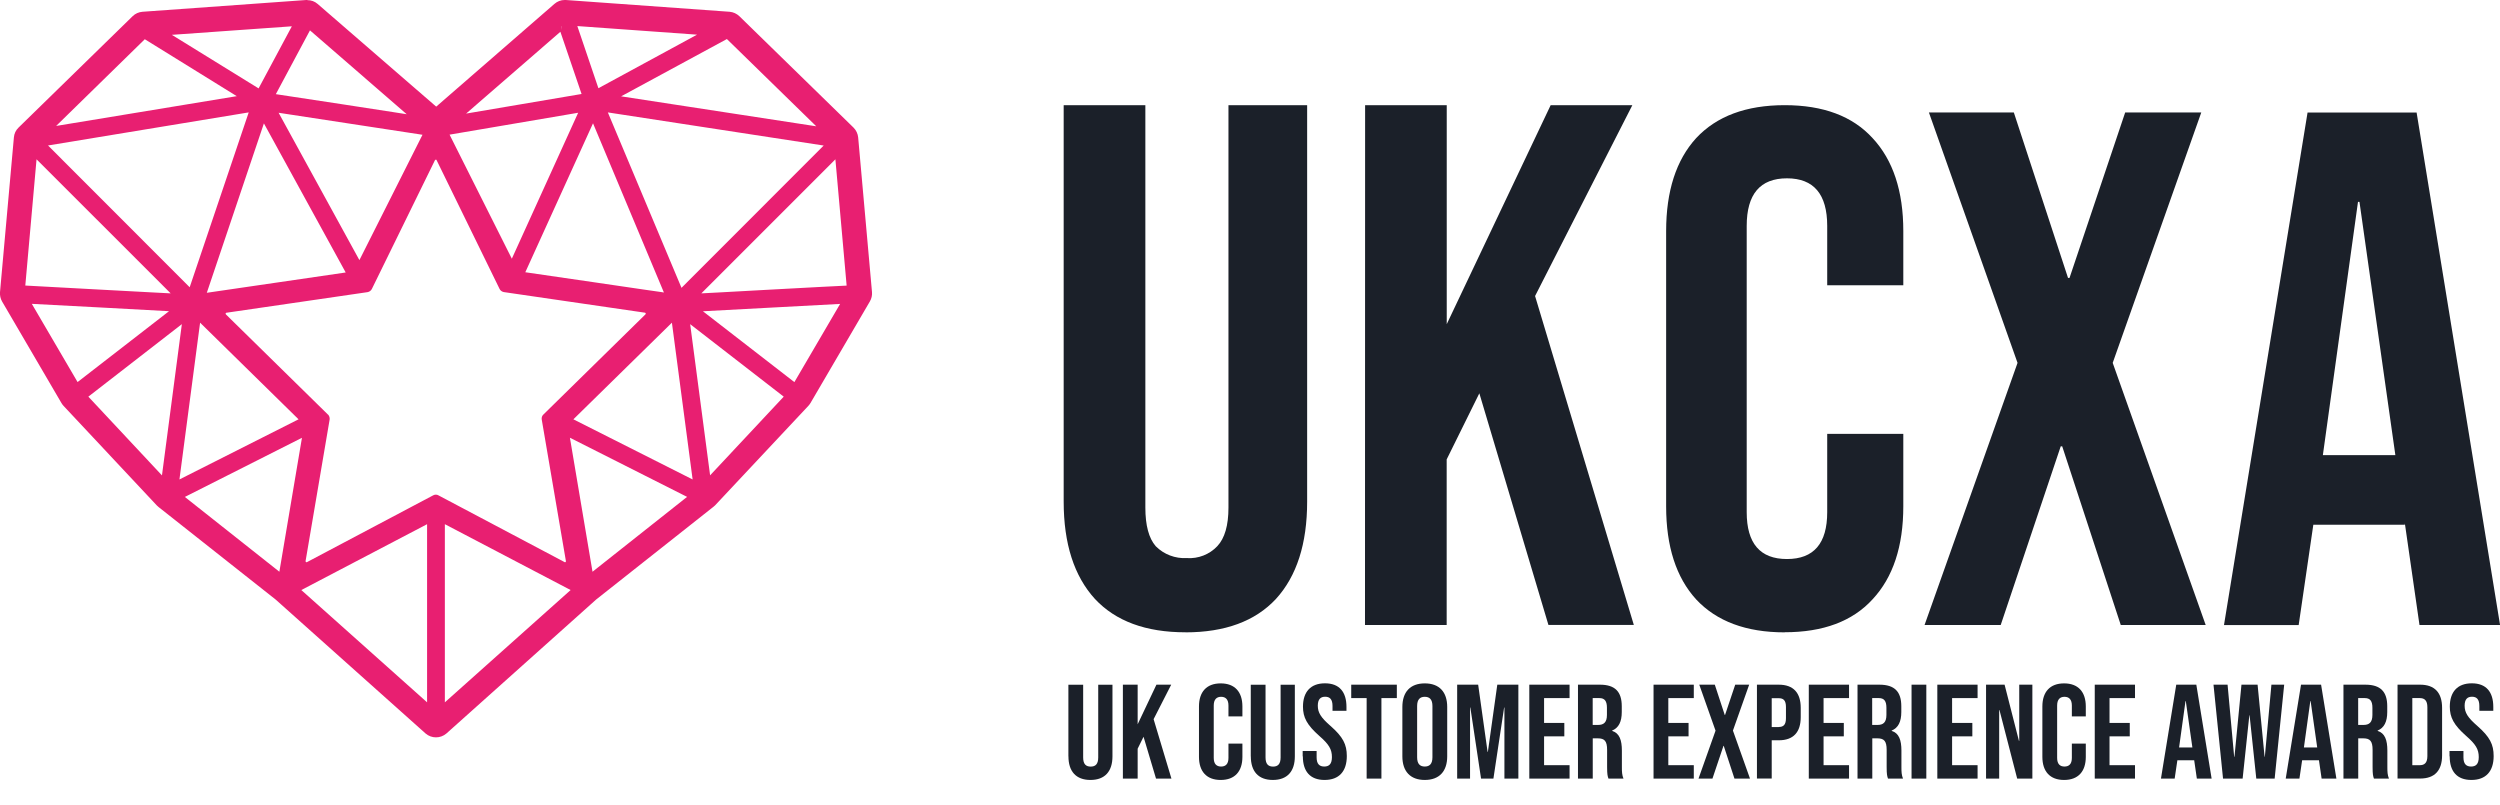 <?xml version="1.0" encoding="UTF-8"?>
<svg id="Component_9_1" data-name="Component 9 1" xmlns="http://www.w3.org/2000/svg" viewBox="0 0 424.8 136.86">
  <defs>
    <style>
      .cls-1 {
        fill: #1b2029;
      }

      .cls-2 {
        fill: #e81f71;
      }

      .cls-3 {
        isolation: isolate;
      }
    </style>
  </defs>
  <g id="Group_1" data-name="Group 1">
    <path id="path2" class="cls-2" d="M52.23,0h-.18l-27.84,2c-.63.05-1.22.31-1.67.75L3.15,21.68c-.46.44-.74,1.03-.79,1.67L0,49.65c-.04.55.08,1.11.36,1.59l10.09,17.26c.1.17.22.33.36.48l15.84,16.91.3.27,19.88,15.71,25.49,22.77c1.01.87,2.51.87,3.53,0l25.45-22.77,19.91-15.74c.11-.08.21-.16.3-.26l15.85-16.91c.13-.15.26-.31.36-.48l10.09-17.26c.28-.48.41-1.04.36-1.59l-2.35-26.28c-.06-.63-.34-1.22-.79-1.67L125.63,2.75c-.45-.43-1.03-.69-1.65-.75l-27.84-2h-.2c-.64,0-1.25.24-1.73.66l-20.09,17.46L53.96.66c-.48-.42-1.09-.64-1.72-.63v-.02ZM52.5,4.3l.2.56-.2-.56ZM98.1,4.43l20.34,1.46-16.76,9.1-3.58-10.56ZM95.4,4.47h.04l-.04.62v-.63h0ZM49.59,4.47l-5.65,10.55-14.74-9.1,20.38-1.45h0ZM52.67,5.16l16.44,14.25-2.43-.38-8.3-1.28-11.51-1.75,5.8-10.84ZM95.22,5.4l3.6,10.57-19.62,3.33,16.02-13.9ZM27.94,5.44l.04.49-.04-.49ZM123.51,6.63l15.19,14.83-33.16-5.09,17.98-9.74ZM24.61,6.67l15.62,9.67-30.69,5.06,15.06-14.73ZM42.26,19.1l-10.03,29.71L8.16,24.72l34.09-5.62ZM103.28,19.1l36.68,5.63-24.16,24.18-12.52-29.82ZM47.33,19.16l24.46,3.74-10.72,21.3-13.73-25.04ZM98.24,19.16l-11.27,24.8-10.58-21.08,21.85-3.72ZM44.84,20.96l13.9,25.34-23.6,3.45,9.7-28.78ZM100.77,20.96l12.04,28.74c-.12,0-.2-.04-.36-.06l-2.8-.4-8.52-1.25-11.87-1.73,11.5-25.3ZM6.21,27.07l22.79,22.78-3.07-.16-8.93-.48-12.7-.69,1.91-21.46ZM141.95,27.07l1.91,21.46c-.5,0-6.43.34-12.71.67l-8.92.49-3.06.16,22.78-22.78ZM74.04,27.12c.06-.01.12.02.14.08l10.71,21.9c.14.28.41.47.71.53l23.98,3.5h.02s.1.06.12.1c.02.06,0,.13-.04.18l-17.35,17.03c-.23.21-.33.53-.28.84l4.11,24.07c0,.06-.02.12-.06.16-.12.04-.12.04-.17,0l-21.43-11.34c-.13-.08-.28-.12-.44-.12-.16,0-.32.04-.46.12l-21.43,11.34c-.09.04-.15.04-.16,0-.06-.03-.09-.09-.09-.16l4.09-24.06c.04-.3-.05-.61-.26-.84h-.02l-17.35-17.03c-.03-.05-.05-.12-.04-.18.02-.05.07-.09.12-.1h.02l23.98-3.5c.31-.06.58-.25.72-.53l10.73-21.9s.08-.08.14-.08h0ZM4.68,50.96v.04-.04ZM5.4,51.63l11.92.63,11.4.62-15.54,12.04-7.78-13.3ZM142.76,51.63l-7.78,13.3-15.54-12.04,23.32-1.25ZM118.36,52.32l.02.56-.02-.56ZM33.72,53.75h0ZM116.75,53.93h0ZM34,54.83l16.73,16.42-20.24,10.22,3.51-26.64ZM114.17,54.83l3.52,26.64-20.26-10.22,16.74-16.42ZM30.9,55.08l-3.38,25.7-12.51-13.38,15.9-12.33ZM117.27,55.08l15.9,12.32-12.51,13.37-3.39-25.7ZM51.31,74.38l-3.84,22.77-16.06-12.71,19.9-10.05ZM96.84,74.38l19.91,10.05-16.07,12.72-3.84-22.77ZM72.57,89.07v30.27l-21.37-19.08,21.37-11.19ZM75.59,89.07l21.37,11.19-21.37,19.08v-30.27Z"/>
    <g id="g10">
      <path id="path4" class="cls-1" d="M303.26,107.45c-6.55,0-11.57-1.87-15.05-5.6-3.4-3.73-5.1-9-5.1-15.8v-46.78c0-6.8,1.7-12.07,5.1-15.8,3.48-3.73,8.5-5.6,15.05-5.6s11.53,1.87,14.93,5.6c3.48,3.73,5.22,9,5.22,15.8v9.2h-12.93v-10.08c0-5.39-2.28-8.09-6.84-8.09s-6.84,2.69-6.84,8.09v48.64c0,5.31,2.28,7.96,6.84,7.96s6.84-2.65,6.84-7.96v-13.31h12.93v12.31c0,6.8-1.74,12.07-5.22,15.8-3.4,3.73-8.38,5.6-14.93,5.6M342.82,61.66l-15.06-42.55h14.43l9.21,28.12h.25l9.46-28.12h12.93l-15.05,42.55,15.8,44.54h-14.43l-9.95-30.36h-.25l-10.2,30.36h-12.94l15.8-44.54ZM392.09,19.12h18.54l14.18,87.08h-13.69l-2.49-17.29v.25h-15.55l-2.49,17.05h-12.69l14.2-87.09ZM407.02,77.34l-6.1-43.04h-.25l-5.97,43.04h12.31Z"/>
      <path id="path6" class="cls-1" d="M201.43,107.44c-6.73,0-11.86-1.89-15.39-5.68-3.53-3.87-5.3-9.38-5.3-16.53V17.87h13.88v68.38c0,3.03.59,5.21,1.76,6.56,1.39,1.4,3.32,2.13,5.29,2.02,1.94.13,3.84-.61,5.17-2.02,1.27-1.35,1.9-3.53,1.9-6.56V17.87h13.37v67.37c0,7.15-1.77,12.66-5.3,16.53-3.53,3.79-8.66,5.68-15.39,5.68h.01ZM231.96,17.87h13.87v37.21l17.66-37.21h13.88l-16.53,32.43,16.78,55.89h-14.51l-11.74-39.36-5.55,11.23v28.14h-13.88l.02-88.32Z"/>
    </g>
  </g>
  <g id="UK_CUSTOMER_EXPERIENCE_AWARDS" data-name="UK CUSTOMER EXPERIENCE AWARDS" class="cls-3">
    <g class="cls-3">
      <path class="cls-1" d="M181.54,128.52v-12.17h2.51v12.36c0,1.14.48,1.55,1.28,1.55s1.28-.41,1.28-1.55v-12.36h2.42v12.17c0,2.55-1.28,4.01-3.74,4.01s-3.74-1.46-3.74-4.01Z"/>
      <path class="cls-1" d="M190.8,116.34h2.51v6.73l3.19-6.73h2.51l-2.99,5.86,3.03,10.1h-2.62l-2.12-7.11-1,2.03v5.08h-2.51v-15.96Z"/>
      <path class="cls-1" d="M203.73,128.61v-8.57c0-2.46,1.28-3.92,3.69-3.92s3.69,1.46,3.69,3.92v1.69h-2.37v-1.85c0-1.05-.5-1.48-1.25-1.48s-1.25.43-1.25,1.48v8.91c0,1.05.5,1.46,1.25,1.46s1.25-.41,1.25-1.46v-2.44h2.37v2.26c0,2.46-1.28,3.92-3.69,3.92s-3.69-1.46-3.69-3.92Z"/>
      <path class="cls-1" d="M212.53,128.52v-12.17h2.51v12.36c0,1.14.48,1.55,1.28,1.55s1.28-.41,1.28-1.55v-12.36h2.42v12.17c0,2.55-1.28,4.01-3.74,4.01s-3.74-1.46-3.74-4.01Z"/>
      <path class="cls-1" d="M221.35,128.52v-.91h2.37v1.09c0,1.14.5,1.55,1.3,1.55s1.3-.41,1.3-1.6c0-1.32-.5-2.17-2.14-3.6-2.1-1.85-2.78-3.15-2.78-4.97,0-2.51,1.3-3.97,3.74-3.97s3.65,1.46,3.65,4.01v.66h-2.37v-.82c0-1.14-.46-1.57-1.25-1.57s-1.25.43-1.25,1.53c0,1.16.52,2.01,2.17,3.44,2.1,1.85,2.76,3.12,2.76,5.11,0,2.6-1.32,4.06-3.78,4.06s-3.69-1.46-3.69-4.01Z"/>
      <path class="cls-1" d="M232.22,118.62h-2.62v-2.28h7.75v2.28h-2.62v13.68h-2.51v-13.68Z"/>
      <path class="cls-1" d="M238.29,128.52v-8.39c0-2.55,1.34-4.01,3.81-4.01s3.81,1.46,3.81,4.01v8.39c0,2.55-1.35,4.01-3.81,4.01s-3.81-1.46-3.81-4.01ZM243.4,128.68v-8.71c0-1.14-.5-1.57-1.3-1.57s-1.3.43-1.3,1.57v8.71c0,1.14.5,1.57,1.3,1.57s1.3-.43,1.3-1.57Z"/>
      <path class="cls-1" d="M247.59,116.34h3.58l1.6,11.42h.05l1.6-11.42h3.58v15.96h-2.37v-12.08h-.05l-1.82,12.08h-2.1l-1.82-12.08h-.05v12.08h-2.19v-15.96Z"/>
      <path class="cls-1" d="M259.86,116.34h6.84v2.28h-4.33v4.22h3.44v2.28h-3.44v4.9h4.33v2.28h-6.84v-15.96Z"/>
      <path class="cls-1" d="M268.13,116.34h3.72c2.6,0,3.72,1.21,3.72,3.67v.98c0,1.64-.52,2.69-1.64,3.15v.05c1.25.39,1.66,1.57,1.66,3.37v2.8c0,.77.02,1.34.27,1.94h-2.55c-.14-.41-.23-.66-.23-1.96v-2.92c0-1.48-.43-1.96-1.57-1.96h-.87v6.84h-2.51v-15.96ZM271.55,123.18c.93,0,1.5-.41,1.5-1.69v-1.23c0-1.14-.39-1.64-1.28-1.64h-1.14v4.56h.91Z"/>
      <path class="cls-1" d="M280.97,116.34h6.84v2.28h-4.33v4.22h3.44v2.28h-3.44v4.9h4.33v2.28h-6.84v-15.96Z"/>
      <path class="cls-1" d="M291.5,124.14l-2.76-7.8h2.64l1.69,5.15h.05l1.73-5.15h2.37l-2.76,7.8,2.9,8.16h-2.64l-1.82-5.56h-.05l-1.87,5.56h-2.37l2.9-8.16Z"/>
      <path class="cls-1" d="M298.55,116.34h3.69c2.51,0,3.74,1.39,3.74,3.94v1.57c0,2.55-1.23,3.94-3.74,3.94h-1.19v6.5h-2.51v-15.96ZM302.24,123.53c.8,0,1.23-.37,1.23-1.5v-1.89c0-1.14-.43-1.5-1.23-1.5h-1.19v4.9h1.19Z"/>
      <path class="cls-1" d="M307.35,116.34h6.84v2.28h-4.33v4.22h3.44v2.28h-3.44v4.9h4.33v2.28h-6.84v-15.96Z"/>
      <path class="cls-1" d="M315.63,116.34h3.72c2.6,0,3.72,1.21,3.72,3.67v.98c0,1.64-.52,2.69-1.64,3.15v.05c1.25.39,1.66,1.57,1.66,3.37v2.8c0,.77.02,1.34.27,1.94h-2.55c-.14-.41-.23-.66-.23-1.96v-2.92c0-1.48-.43-1.96-1.57-1.96h-.87v6.84h-2.51v-15.96ZM319.04,123.18c.93,0,1.5-.41,1.5-1.69v-1.23c0-1.14-.39-1.64-1.28-1.64h-1.14v4.56h.91Z"/>
      <path class="cls-1" d="M324.81,116.34h2.51v15.96h-2.51v-15.96Z"/>
      <path class="cls-1" d="M329.19,116.34h6.84v2.28h-4.33v4.22h3.44v2.28h-3.44v4.9h4.33v2.28h-6.84v-15.96Z"/>
      <path class="cls-1" d="M337.47,116.34h3.15l2.44,9.55h.05v-9.55h2.23v15.96h-2.58l-3.01-11.65h-.05v11.65h-2.23v-15.96Z"/>
      <path class="cls-1" d="M347.04,128.61v-8.57c0-2.46,1.28-3.92,3.69-3.92s3.69,1.46,3.69,3.92v1.69h-2.37v-1.85c0-1.05-.5-1.48-1.25-1.48s-1.25.43-1.25,1.48v8.91c0,1.05.5,1.46,1.25,1.46s1.25-.41,1.25-1.46v-2.44h2.37v2.26c0,2.46-1.28,3.92-3.69,3.92s-3.69-1.46-3.69-3.92Z"/>
      <path class="cls-1" d="M355.94,116.34h6.84v2.28h-4.33v4.22h3.44v2.28h-3.44v4.9h4.33v2.28h-6.84v-15.96Z"/>
      <path class="cls-1" d="M369.8,116.34h3.4l2.6,15.96h-2.51l-.46-3.17v.05h-2.85l-.46,3.12h-2.33l2.6-15.96ZM372.53,127.01l-1.12-7.89h-.05l-1.09,7.89h2.26Z"/>
      <path class="cls-1" d="M376.09,116.34h2.42l1.12,12.26h.05l1.19-12.26h2.74l1.19,12.26h.04l1.12-12.26h2.17l-1.62,15.96h-3.12l-1.14-10.76h-.04l-1.14,10.76h-3.33l-1.62-15.96Z"/>
      <path class="cls-1" d="M391,116.34h3.4l2.6,15.96h-2.51l-.46-3.17v.05h-2.85l-.46,3.12h-2.33l2.6-15.96ZM393.74,127.01l-1.12-7.89h-.05l-1.09,7.89h2.26Z"/>
      <path class="cls-1" d="M398.2,116.34h3.72c2.6,0,3.72,1.21,3.72,3.67v.98c0,1.64-.52,2.69-1.64,3.15v.05c1.25.39,1.66,1.57,1.66,3.37v2.8c0,.77.02,1.34.27,1.94h-2.55c-.14-.41-.23-.66-.23-1.96v-2.92c0-1.48-.43-1.96-1.57-1.96h-.87v6.84h-2.51v-15.96ZM401.62,123.18c.93,0,1.5-.41,1.5-1.69v-1.23c0-1.14-.39-1.64-1.28-1.64h-1.14v4.56h.91Z"/>
      <path class="cls-1" d="M407.39,116.34h3.83c2.51,0,3.74,1.39,3.74,3.94v8.07c0,2.55-1.23,3.94-3.74,3.94h-3.83v-15.96ZM411.18,130.02c.8,0,1.28-.41,1.28-1.55v-8.3c0-1.14-.48-1.55-1.28-1.55h-1.28v11.4h1.28Z"/>
      <path class="cls-1" d="M416.22,128.52v-.91h2.37v1.09c0,1.14.5,1.55,1.3,1.55s1.3-.41,1.3-1.6c0-1.32-.5-2.17-2.14-3.6-2.1-1.85-2.78-3.15-2.78-4.97,0-2.51,1.3-3.97,3.74-3.97s3.65,1.46,3.65,4.01v.66h-2.37v-.82c0-1.14-.46-1.57-1.25-1.57s-1.25.43-1.25,1.53c0,1.16.52,2.01,2.17,3.44,2.1,1.85,2.76,3.12,2.76,5.11,0,2.6-1.32,4.06-3.78,4.06s-3.69-1.46-3.69-4.01Z"/>
    </g>
  </g>
</svg>